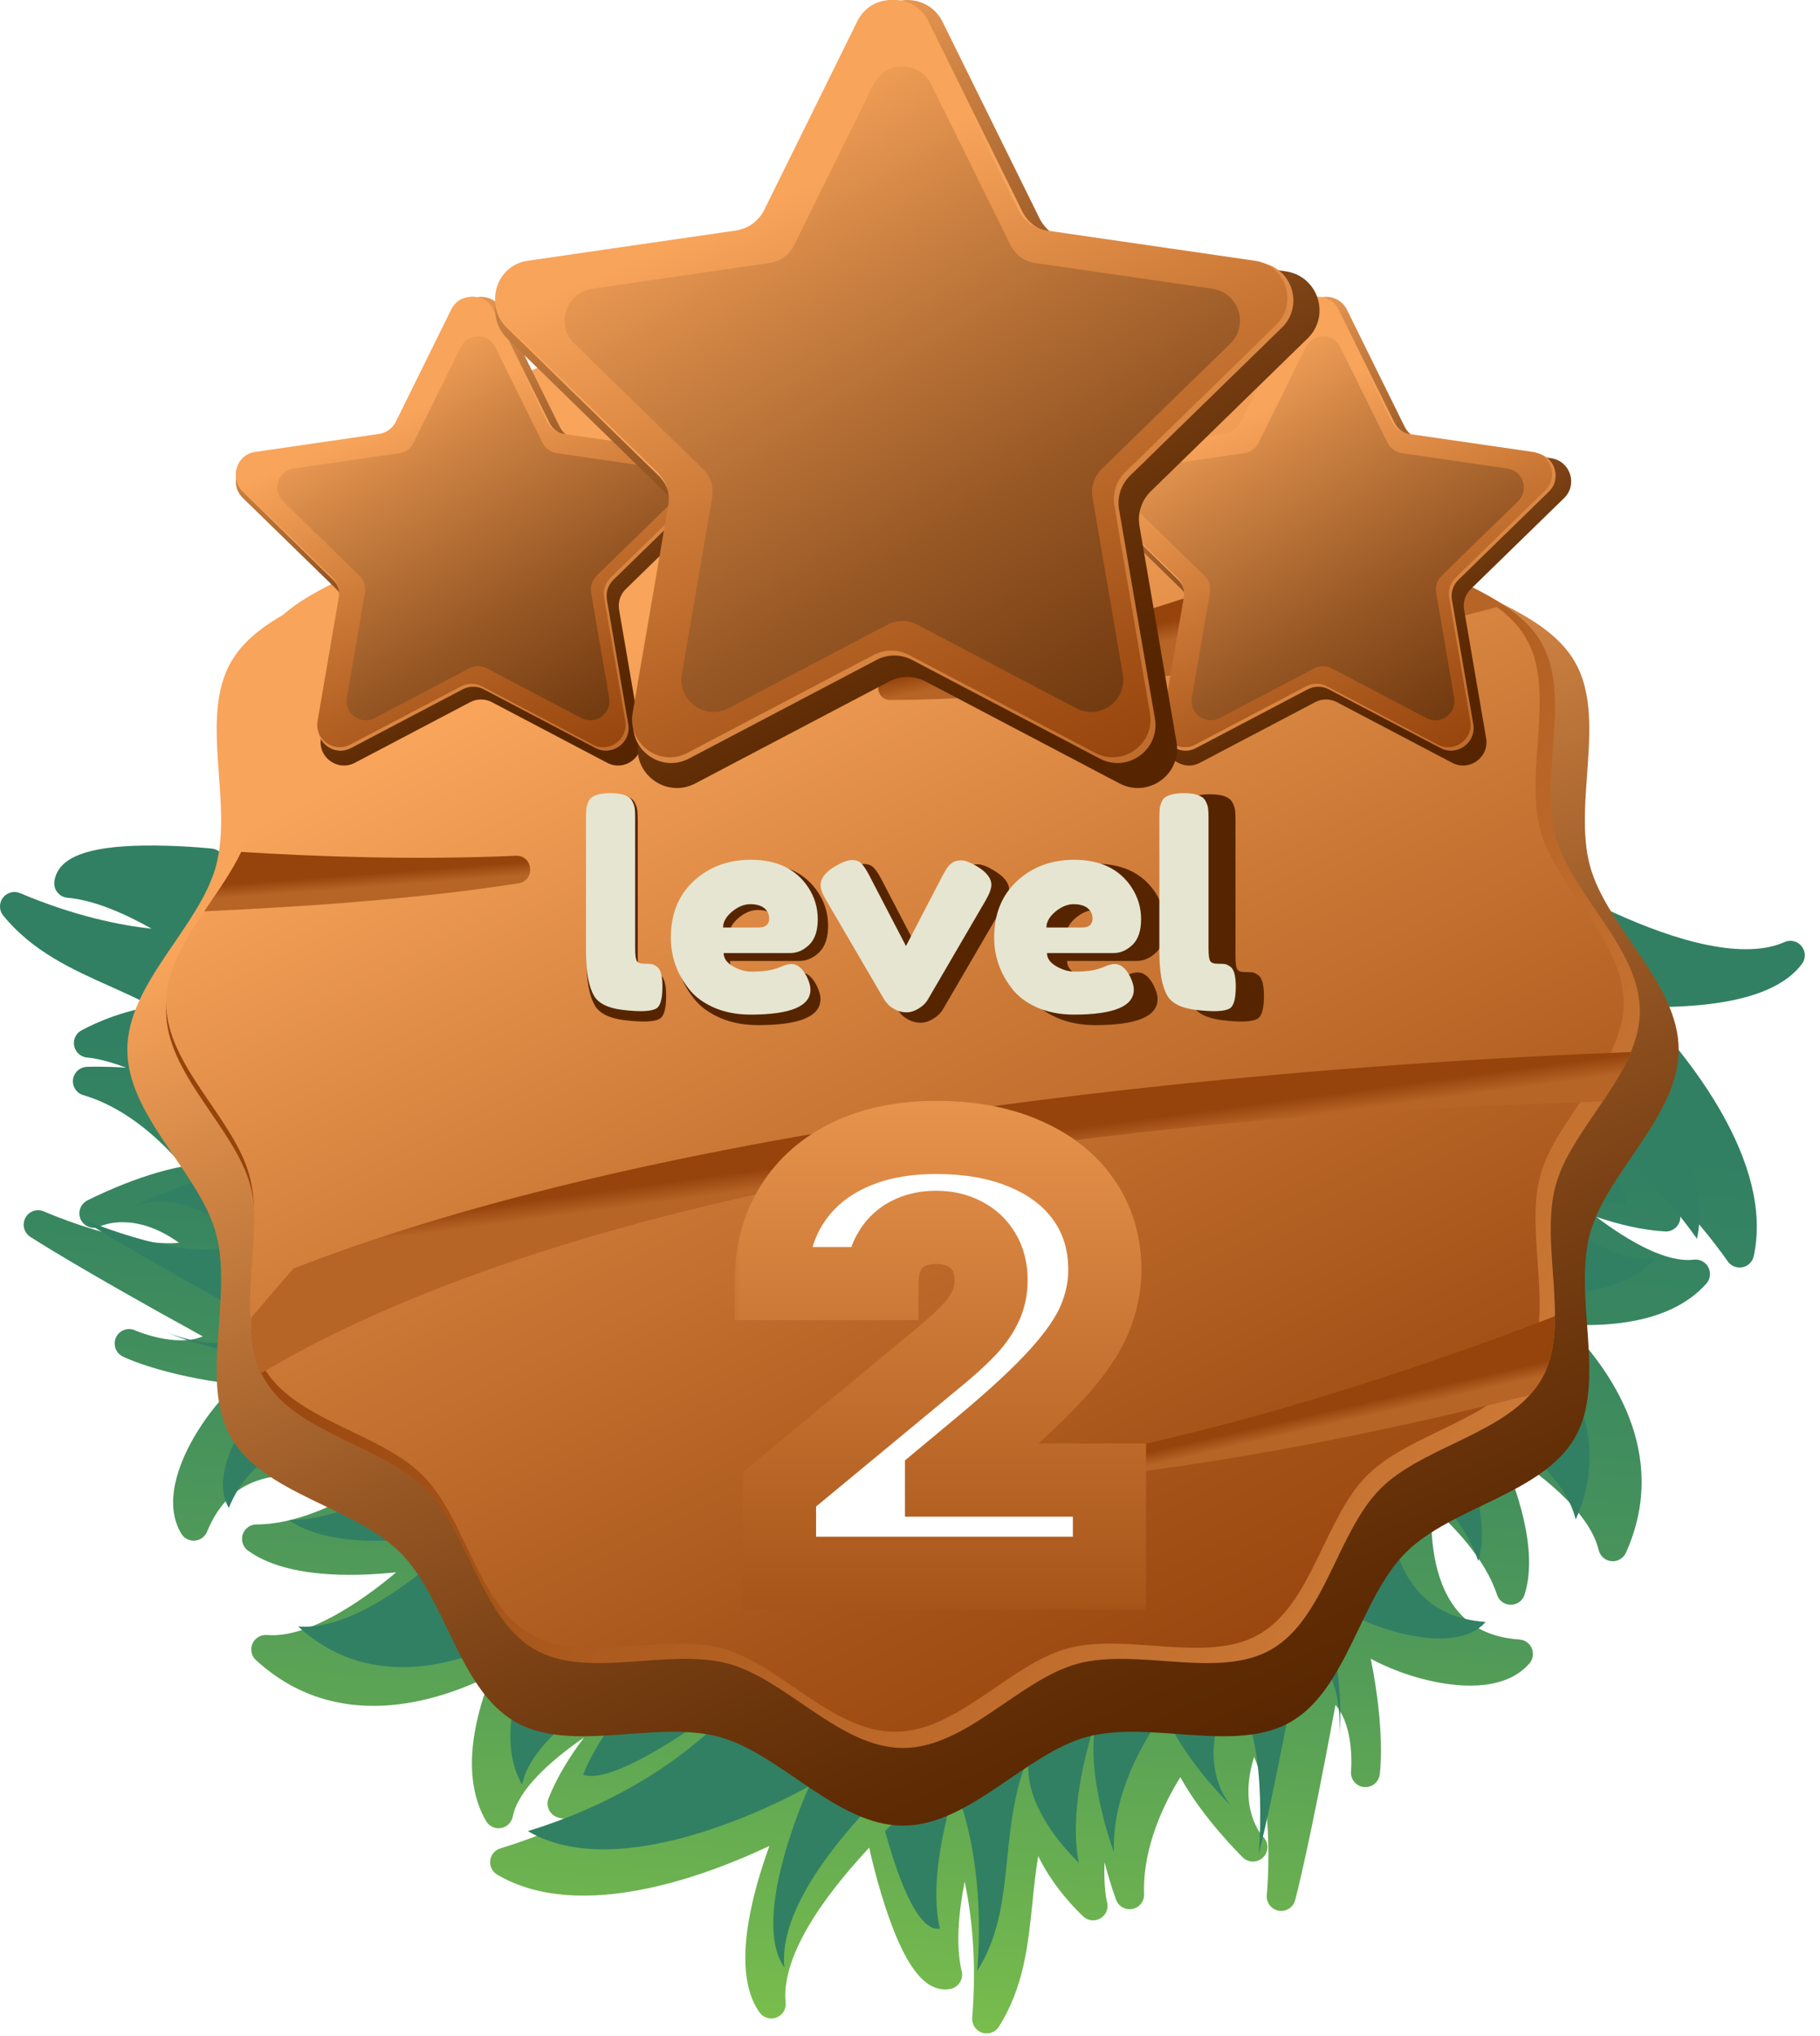 <svg width="93" height="104" viewBox="0 0 93 104" fill="none" xmlns="http://www.w3.org/2000/svg">
<path d="M74.787 42.436C74.763 42.439 74.739 42.443 74.716 42.448C74.514 42.493 74.34 42.62 74.237 42.798L44.521 93.966C44.428 94.126 44.398 94.314 44.438 94.494C44.453 94.565 44.822 96.249 45.417 97.937C46.352 100.589 47.322 101.759 48.47 101.62C48.499 101.617 48.529 101.612 48.558 101.607C48.757 101.57 48.933 101.453 49.043 101.283C49.153 101.113 49.189 100.905 49.142 100.708C48.812 99.329 49.011 97.553 49.293 96.125C49.635 97.73 49.92 100.09 49.679 103.082C49.652 103.42 49.859 103.734 50.181 103.842C50.287 103.878 50.398 103.888 50.504 103.875C50.718 103.849 50.917 103.73 51.039 103.538C52.313 101.537 52.538 99.336 52.755 97.208C52.836 96.422 52.917 95.624 53.051 94.822C53.893 96.558 55.269 97.827 55.361 97.91C55.524 98.058 55.739 98.122 55.947 98.097C56.052 98.084 56.156 98.049 56.25 97.99C56.531 97.814 56.66 97.473 56.567 97.156C56.564 97.145 56.384 96.465 56.441 95.131C56.719 96.215 57.003 96.98 57.032 97.057C57.152 97.377 57.476 97.57 57.811 97.53C57.83 97.528 57.849 97.525 57.868 97.521C58.223 97.45 58.474 97.132 58.461 96.771C58.376 94.341 59.528 92.053 60.314 90.788C61.47 92.891 63.412 94.796 63.51 94.891C63.677 95.053 63.901 95.121 64.115 95.095C64.275 95.075 64.43 95.004 64.552 94.88C64.837 94.59 64.834 94.124 64.546 93.838C64.491 93.78 63.242 92.43 64.083 89.757C64.809 91.346 64.926 94.574 64.732 96.818C64.699 97.2 64.964 97.543 65.341 97.61C65.414 97.622 65.487 97.624 65.557 97.615C65.85 97.58 66.102 97.37 66.182 97.072C66.213 96.957 66.916 94.284 68.241 87.099C69.239 88.246 69.038 90.46 69.036 90.487C68.996 90.886 69.284 91.245 69.683 91.292C69.743 91.3 69.803 91.299 69.86 91.292C70.185 91.253 70.454 91.001 70.502 90.664C70.516 90.562 70.798 88.464 70.043 84.738C71.695 85.632 74.051 86.29 75.867 86.07C76.858 85.95 77.626 85.582 78.15 84.978C78.334 84.766 78.382 84.469 78.275 84.21C78.167 83.952 77.923 83.776 77.644 83.757C76.206 83.657 75.141 83.14 74.388 82.176C73.207 80.662 73.089 78.394 73.154 76.977C74.239 77.925 75.88 79.595 76.497 81.473C76.597 81.778 76.882 81.983 77.202 81.981C77.231 81.981 77.26 81.979 77.288 81.976C77.572 81.942 77.814 81.745 77.903 81.467C78.622 79.203 77.521 76.026 76.574 73.928C78.641 75.201 81.209 77.19 81.693 79.192C81.767 79.499 82.028 79.725 82.342 79.755C82.395 79.759 82.448 79.758 82.499 79.752C82.752 79.722 82.977 79.561 83.084 79.322C85.373 74.226 82.256 69.903 80.03 67.66C80.845 67.709 81.786 67.71 82.737 67.595C84.717 67.355 86.216 66.676 87.193 65.575C87.396 65.346 87.437 65.014 87.295 64.742C87.152 64.47 86.856 64.314 86.552 64.351C85.164 64.519 83.269 63.45 81.566 62.164C82.683 62.542 83.897 62.84 85.081 62.91C85.126 62.913 85.17 62.911 85.214 62.906C85.367 62.888 85.511 62.822 85.625 62.716C85.773 62.58 85.859 62.39 85.864 62.19C85.871 61.892 85.785 61.569 85.627 61.229C86.516 62.147 87.416 63.211 88.291 64.443C88.448 64.665 88.714 64.781 88.982 64.749C89.002 64.746 89.022 64.743 89.042 64.739C89.329 64.68 89.553 64.457 89.615 64.171C90.653 59.339 86.244 53.94 83.849 51.432C84.847 51.46 86.1 51.444 87.34 51.294C89.683 51.01 91.277 50.32 92.078 49.241C92.278 48.971 92.271 48.6 92.06 48.338C91.897 48.135 91.644 48.037 91.396 48.068C91.323 48.077 91.251 48.096 91.181 48.128C90.83 48.286 90.424 48.394 89.975 48.448C84.721 49.084 75.392 42.629 75.298 42.564C75.148 42.459 74.966 42.414 74.787 42.436Z" fill="url(#paint0_linear_206_4499)"/>
<path d="M80.044 50.433C80.044 50.433 87.961 57.48 86.713 63.285C81.739 56.277 75.99 54.797 75.99 54.797C75.99 54.797 83.16 59.429 83.112 61.524C79.632 61.316 75.733 58.877 75.733 58.877C75.733 58.877 81.132 64.722 84.561 64.307C82.073 67.109 76.03 65.775 76.03 65.775C76.03 65.775 83.512 70.957 80.517 77.627C79.65 74.035 73.272 71.041 73.272 71.041C73.272 71.041 76.542 76.586 75.536 79.752C74.539 76.72 71.094 74.31 71.094 74.31C71.094 74.31 69.638 82.424 75.912 82.86C74.12 84.925 68.385 82.713 67.543 81.29C68.814 86.003 68.435 88.658 68.435 88.658C68.435 88.658 68.804 85.027 66.471 84.167C65.07 91.893 64.322 94.702 64.322 94.702C64.322 94.702 64.911 87.889 62.787 86.515C60.965 90.324 62.943 92.292 62.943 92.292C62.943 92.292 60.33 89.749 59.519 87.455C59.519 87.455 56.786 90.83 56.919 94.62C56.919 94.62 55.315 90.356 56.075 87.655C54.396 92.642 55.136 95.162 55.136 95.162C55.136 95.162 51.995 92.305 52.624 89.553C50.912 93.499 52.035 97.386 49.934 100.685C50.412 94.755 48.804 91.362 48.804 91.362C48.804 91.362 47.347 95.67 48.03 98.523C46.339 98.837 44.909 92.269 44.909 92.269L73.314 43.358C73.314 43.358 84.235 50.973 89.191 48.742C87.328 51.251 80.044 50.433 80.044 50.433Z" fill="#318063"/>
<path d="M50.703 88.528C50.667 88.705 50.568 88.864 50.422 88.973C50.331 89.041 41.268 95.873 40.221 101.055C40.132 101.499 40.106 101.918 40.146 102.302C40.154 102.377 40.15 102.452 40.136 102.524C40.086 102.769 39.914 102.978 39.67 103.07C39.355 103.187 39.001 103.077 38.807 102.802C38.035 101.703 37.881 99.973 38.348 97.659C38.595 96.435 38.975 95.24 39.315 94.302C36.181 95.787 29.67 98.276 25.409 95.771C25.157 95.622 25.016 95.338 25.05 95.048C25.052 95.027 25.055 95.007 25.059 94.987C25.113 94.724 25.306 94.507 25.567 94.427C27.011 93.985 28.305 93.465 29.455 92.909C29.082 92.953 28.749 92.932 28.468 92.832C28.279 92.765 28.126 92.623 28.044 92.441C27.979 92.299 27.962 92.141 27.993 91.99C28.002 91.947 28.014 91.904 28.031 91.863C28.469 90.763 29.132 89.704 29.842 88.764C28.086 89.976 26.476 91.439 26.2 92.806C26.14 93.107 25.899 93.339 25.596 93.389C25.293 93.439 24.991 93.296 24.837 93.03C24.099 91.756 23.926 90.12 24.32 88.165C24.51 87.226 24.807 86.333 25.11 85.575C22.281 86.983 17.197 88.582 13.079 84.808C12.886 84.631 12.804 84.367 12.854 84.117C12.865 84.067 12.88 84.016 12.902 83.967C13.029 83.678 13.325 83.501 13.64 83.527C15.693 83.698 18.388 81.886 20.246 80.323C17.957 80.563 14.595 80.609 12.672 79.215C12.436 79.043 12.325 78.751 12.382 78.471C12.387 78.443 12.395 78.415 12.404 78.388C12.503 78.083 12.787 77.877 13.108 77.878C15.085 77.883 17.186 76.85 18.427 76.118C17.103 75.611 14.912 75.009 13.104 75.656C11.952 76.067 11.127 76.915 10.58 78.249C10.473 78.508 10.23 78.684 9.95 78.705C9.671 78.726 9.404 78.587 9.261 78.346C8.852 77.658 8.745 76.813 8.943 75.835C9.305 74.042 10.67 72.012 12.038 70.725C8.263 70.27 6.36 69.343 6.268 69.297C5.963 69.146 5.808 68.81 5.873 68.49C5.884 68.433 5.903 68.376 5.929 68.32C6.101 67.957 6.532 67.797 6.899 67.962C6.922 67.972 8.96 68.859 10.364 68.272C3.959 64.755 1.643 63.247 1.543 63.182C1.285 63.013 1.165 62.707 1.224 62.418C1.238 62.348 1.262 62.28 1.297 62.215C1.478 61.877 1.888 61.734 2.24 61.885C4.31 62.774 7.411 63.677 9.147 63.489C6.834 61.82 5.147 62.637 5.128 62.646C4.765 62.829 4.322 62.685 4.137 62.324C4.058 62.169 4.038 61.999 4.07 61.841C4.113 61.629 4.248 61.438 4.454 61.331C4.575 61.269 6.992 60.024 9.352 59.587C8.394 58.443 6.581 56.628 4.257 55.947C3.91 55.846 3.687 55.508 3.731 55.148C3.733 55.129 3.737 55.11 3.74 55.092C3.807 54.761 4.092 54.514 4.435 54.5C4.516 54.497 5.331 54.468 6.447 54.545C5.199 54.072 4.495 54.029 4.481 54.028C4.153 54.012 3.872 53.78 3.796 53.46C3.771 53.352 3.77 53.244 3.791 53.141C3.832 52.937 3.959 52.754 4.15 52.646C4.258 52.585 5.896 51.678 7.807 51.424C7.088 51.045 6.357 50.717 5.636 50.393C3.684 49.518 1.665 48.613 0.166 46.773C0.023 46.598 -0.028 46.372 0.015 46.16C0.036 46.055 0.08 45.954 0.148 45.864C0.351 45.592 0.714 45.494 1.027 45.627C3.791 46.796 6.121 47.267 7.752 47.447C6.485 46.731 4.862 45.983 3.449 45.863C3.247 45.846 3.061 45.746 2.934 45.588C2.808 45.43 2.752 45.227 2.779 45.026C2.783 44.996 2.788 44.967 2.794 44.938C3.023 43.805 4.439 43.252 7.25 43.198C9.04 43.164 10.755 43.343 10.827 43.35C11.01 43.37 11.18 43.457 11.302 43.595L50.532 87.892C50.669 88.046 50.735 88.251 50.714 88.457C50.712 88.481 50.708 88.504 50.703 88.528Z" fill="url(#paint1_linear_206_4499)"/>
<path d="M5.551 45.443C8.492 45.693 12.146 48.449 12.146 48.449C12.146 48.449 8.396 48.91 2.884 46.578C5.37 49.629 9.438 49.786 12.666 52.67C10.236 51.199 6.513 53.295 6.513 53.295C6.513 53.295 9.155 53.385 13.388 56.567C11.048 54.986 6.467 55.169 6.467 55.169C10.129 56.241 12.489 59.92 12.489 59.92C10.041 59.969 6.785 61.661 6.785 61.661C6.785 61.661 9.291 60.394 12.352 63.339C10.368 64.933 4.047 62.216 4.047 62.216C4.047 62.216 6.494 63.818 13.43 67.601C11.871 69.558 8.518 68.057 8.518 68.057C8.518 68.057 10.935 69.259 15.839 69.535C14.214 69.89 10.286 74.668 11.692 77.034C14.094 71.179 21.384 75.136 21.384 75.136C21.384 75.136 17.992 77.665 14.78 77.657C17.486 79.621 23.817 78.251 23.817 78.251C23.817 78.251 18.939 83.397 15.234 83.089C20.657 88.06 27.975 82.552 27.975 82.552C27.975 82.552 24.789 87.903 26.678 91.165C27.367 87.758 34.658 84.451 34.658 84.451C34.658 84.451 31.095 87.403 29.795 90.662C31.781 91.371 38.474 85.987 38.474 85.987C38.474 85.987 35.242 91.011 26.973 93.545C32.124 96.574 41.36 91.24 41.36 91.24C41.36 91.24 38.275 97.94 40.082 100.513C39.519 95.073 50.248 87.05 50.248 87.05L12.513 44.441C12.513 44.441 5.786 43.729 5.551 45.443Z" fill="#318063"/>
<path d="M85.778 53.628C85.778 57.029 82.08 59.898 81.242 63.034C80.374 66.279 82.116 70.608 80.472 73.45C78.805 76.332 74.169 76.978 71.83 79.317C69.491 81.656 68.846 86.291 65.964 87.959C63.122 89.603 58.794 87.861 55.548 88.728C52.412 89.566 49.543 93.264 46.142 93.264C42.741 93.264 39.872 89.566 36.736 88.728C33.49 87.861 29.162 89.603 26.32 87.959C23.438 86.291 22.792 81.656 20.453 79.317C18.114 76.978 13.479 76.332 11.811 73.45C10.167 70.609 11.909 66.28 11.042 63.034C10.204 59.898 6.506 57.029 6.506 53.628C6.506 50.227 10.204 47.358 11.042 44.222C11.909 40.976 10.167 36.648 11.811 33.806C13.479 30.924 18.114 30.278 20.453 27.939C22.792 25.6 23.438 20.965 26.32 19.297C29.161 17.653 33.49 19.395 36.735 18.528C39.872 17.69 42.741 13.992 46.142 13.992C49.542 13.992 52.412 17.69 55.548 18.528C58.793 19.395 63.122 17.653 65.964 19.297C68.846 20.965 69.491 25.6 71.83 27.939C74.169 30.278 78.805 30.924 80.472 33.806C82.116 36.647 80.374 40.976 81.242 44.221C82.08 47.358 85.778 50.227 85.778 53.628Z" fill="url(#paint2_linear_206_4499)"/>
<path d="M83.794 51.645C83.794 52.368 83.619 53.065 83.336 53.745C82.979 54.609 82.452 55.446 81.895 56.272C80.929 57.708 79.878 59.111 79.486 60.58C78.95 62.588 79.462 65.03 79.457 67.236C79.453 68.417 79.299 69.534 78.754 70.476C78.591 70.757 78.397 71.017 78.177 71.258C76.288 73.358 72.537 74.057 70.544 76.048C68.324 78.27 67.71 82.675 64.972 84.258C62.273 85.821 58.161 84.166 55.076 84.99C52.098 85.786 49.372 89.298 46.141 89.298C42.91 89.298 40.185 85.786 37.204 84.99C34.122 84.165 30.01 85.821 27.311 84.258C24.573 82.675 23.959 78.27 21.737 76.048C19.516 73.828 15.112 73.214 13.527 70.476C13.465 70.368 13.406 70.259 13.354 70.146C12.96 69.303 12.835 68.339 12.828 67.323C12.806 65.094 13.34 62.614 12.797 60.58C12.001 57.602 8.489 54.877 8.489 51.645C8.489 48.415 12.001 45.689 12.797 42.708C13.621 39.626 11.966 35.514 13.527 32.815C15.112 30.077 19.516 29.463 21.737 27.241C23.959 25.021 24.573 20.616 27.311 19.031C30.01 17.47 34.122 19.125 37.204 18.301C40.185 17.505 42.91 13.993 46.141 13.993C49.372 13.993 52.098 17.505 55.076 18.301C58.161 19.125 62.273 17.47 64.972 19.031C67.634 20.571 68.288 24.777 70.362 27.049C70.421 27.116 70.482 27.179 70.544 27.241C72.14 28.837 74.859 29.602 76.852 30.923C77.636 31.44 78.307 32.042 78.753 32.815C80.317 35.514 78.661 39.626 79.486 42.708C80.282 45.689 83.794 48.415 83.794 51.645Z" fill="url(#paint3_linear_206_4499)"/>
<path d="M78.704 60.068C77.889 63.117 79.526 67.184 77.981 69.855C76.416 72.562 72.06 73.169 69.862 75.368C67.665 77.564 67.058 81.919 64.352 83.485C61.68 85.03 57.613 83.393 54.566 84.208C51.619 84.997 48.922 88.471 45.728 88.471C42.533 88.471 39.836 84.997 36.891 84.208C33.842 83.393 29.774 85.03 27.106 83.485C24.397 81.919 23.79 77.564 21.593 75.365C19.394 73.169 15.039 72.562 13.473 69.855C11.928 67.184 13.565 63.117 12.75 60.068C11.962 57.123 8.489 54.425 8.489 51.232C8.489 49.574 9.425 48.051 10.436 46.556C11.12 45.542 11.839 44.541 12.325 43.521C12.502 43.148 12.649 42.772 12.75 42.394C13.565 39.345 11.928 35.278 13.473 32.609C15.039 29.9 19.394 29.293 21.593 27.097C23.789 24.898 24.396 20.543 27.105 18.977C29.774 17.432 33.841 19.069 36.89 18.254C39.836 17.465 42.533 13.994 45.728 13.994C48.922 13.994 51.619 17.465 54.564 18.254C57.613 19.069 61.68 17.432 64.351 18.977C66.935 20.472 67.606 24.506 69.576 26.783C69.665 26.892 69.762 26.995 69.864 27.097C71.439 28.672 74.124 29.43 76.094 30.732C76.874 31.244 77.54 31.842 77.981 32.609C79.526 35.278 77.889 39.346 78.704 42.395C79.493 45.34 82.967 48.037 82.967 51.232C82.967 54.425 79.493 57.123 78.704 60.068Z" fill="url(#paint4_linear_206_4499)"/>
<path d="M26.495 45.122C21.25 45.961 14.712 46.367 10.435 46.555C11.12 45.542 11.839 44.541 12.325 43.52C16.059 43.758 21.168 43.947 26.35 43.718C27.243 43.678 27.377 44.981 26.495 45.122Z" fill="url(#paint5_linear_206_4499)"/>
<path d="M83.336 53.745C82.979 54.609 82.452 55.446 81.895 56.272C41.8 57.413 22.294 64.822 13.355 70.146C12.96 69.303 12.835 68.339 12.828 67.323C13.48 66.556 14.198 65.72 14.987 64.806C37.141 56.182 71.593 54.187 83.336 53.745Z" fill="url(#paint6_linear_206_4499)"/>
<path d="M79.458 67.236C79.453 68.417 79.3 69.534 78.754 70.476C78.591 70.757 78.397 71.017 78.178 71.258C74.312 72.251 64.417 74.628 54.888 75.571C54.224 75.637 54.085 74.656 54.742 74.535C64.465 72.74 74.234 69.264 79.458 67.236Z" fill="url(#paint7_linear_206_4499)"/>
<path d="M76.852 30.923C71.893 32.241 57.708 35.714 45.502 35.764C44.742 35.767 44.635 34.668 45.382 34.528C55.117 32.699 65.022 29.14 70.362 27.049C70.421 27.115 70.483 27.179 70.544 27.241C72.141 28.837 74.859 29.602 76.852 30.923Z" fill="url(#paint8_linear_206_4499)"/>
<path d="M68.83 15.828L71.776 21.798C71.95 22.15 72.286 22.395 72.675 22.451L79.263 23.409C80.242 23.551 80.633 24.754 79.924 25.445L75.157 30.092C74.876 30.366 74.748 30.762 74.814 31.149L75.939 37.71C76.107 38.686 75.083 39.429 74.207 38.969L68.314 35.871C67.966 35.688 67.551 35.688 67.203 35.871L61.311 38.969C60.434 39.429 59.411 38.685 59.578 37.71L60.703 31.149C60.77 30.762 60.641 30.366 60.36 30.092L55.593 25.445C54.884 24.754 55.275 23.551 56.255 23.409L62.842 22.451C63.231 22.395 63.568 22.15 63.741 21.798L66.688 15.828C67.126 14.941 68.392 14.941 68.83 15.828Z" fill="url(#paint9_linear_206_4499)"/>
<path d="M68.398 15.807L71.251 21.587C71.42 21.929 71.745 22.165 72.122 22.22L78.501 23.147C79.449 23.285 79.828 24.45 79.141 25.119L74.526 29.619C74.253 29.884 74.129 30.267 74.193 30.642L75.283 36.995C75.445 37.94 74.453 38.66 73.605 38.214L67.9 35.215C67.563 35.038 67.16 35.038 66.823 35.215L61.118 38.214C60.27 38.66 59.278 37.94 59.44 36.995L60.53 30.642C60.594 30.267 60.47 29.884 60.197 29.619L55.581 25.119C54.895 24.45 55.274 23.285 56.222 23.147L62.601 22.22C62.978 22.165 63.303 21.929 63.472 21.587L66.325 15.807C66.749 14.948 67.975 14.948 68.398 15.807Z" fill="url(#paint10_linear_206_4499)"/>
<path d="M68.299 15.802L71.13 21.539C71.297 21.878 71.621 22.112 71.994 22.167L78.325 23.087C79.267 23.224 79.642 24.38 78.961 25.044L74.38 29.509C74.11 29.773 73.986 30.153 74.05 30.525L75.132 36.83C75.292 37.768 74.308 38.483 73.466 38.04L67.804 35.063C67.47 34.887 67.07 34.887 66.736 35.063L61.074 38.04C60.232 38.483 59.248 37.768 59.409 36.83L60.49 30.525C60.554 30.153 60.431 29.773 60.16 29.509L55.579 25.044C54.898 24.38 55.274 23.223 56.215 23.087L62.546 22.167C62.919 22.112 63.243 21.878 63.41 21.539L66.241 15.802C66.662 14.949 67.878 14.949 68.299 15.802Z" fill="url(#paint11_linear_206_4499)"/>
<path d="M68.483 17.726L70.897 22.616C71.039 22.905 71.315 23.105 71.633 23.152L77.03 23.936C77.832 24.052 78.153 25.039 77.572 25.605L73.667 29.411C73.436 29.636 73.331 29.959 73.386 30.277L74.308 35.651C74.445 36.451 73.606 37.06 72.888 36.683L68.061 34.145C67.776 33.995 67.436 33.995 67.151 34.145L62.324 36.683C61.607 37.06 60.768 36.451 60.905 35.651L61.827 30.277C61.881 29.959 61.776 29.636 61.545 29.411L57.64 25.605C57.06 25.039 57.38 24.052 58.182 23.936L63.579 23.152C63.898 23.105 64.173 22.905 64.316 22.616L66.729 17.726C67.088 16.999 68.124 16.999 68.483 17.726Z" fill="url(#paint12_linear_206_4499)"/>
<path d="M25.651 15.828L28.597 21.798C28.771 22.15 29.107 22.395 29.496 22.451L36.084 23.409C37.063 23.551 37.454 24.754 36.745 25.445L31.979 30.092C31.697 30.366 31.569 30.762 31.635 31.149L32.76 37.71C32.928 38.686 31.904 39.429 31.028 38.969L25.135 35.871C24.788 35.688 24.372 35.688 24.024 35.871L18.132 38.969C17.256 39.429 16.232 38.685 16.399 37.71L17.525 31.149C17.591 30.762 17.463 30.366 17.181 30.092L12.414 25.445C11.705 24.754 12.097 23.551 13.076 23.409L19.664 22.451C20.052 22.395 20.389 22.15 20.563 21.798L23.509 15.828C23.947 14.941 25.213 14.941 25.651 15.828Z" fill="url(#paint13_linear_206_4499)"/>
<path d="M25.219 15.807L28.072 21.587C28.24 21.929 28.566 22.165 28.942 22.22L35.321 23.147C36.27 23.285 36.648 24.45 35.962 25.119L31.346 29.619C31.074 29.884 30.949 30.267 31.013 30.642L32.103 36.995C32.265 37.94 31.274 38.66 30.426 38.214L24.72 35.215C24.383 35.038 23.981 35.038 23.644 35.215L17.939 38.214C17.09 38.66 16.099 37.94 16.261 36.995L17.35 30.642C17.415 30.267 17.29 29.884 17.018 29.619L12.402 25.119C11.716 24.45 12.094 23.285 13.043 23.147L19.422 22.22C19.798 22.165 20.124 21.929 20.292 21.587L23.145 15.807C23.569 14.948 24.795 14.948 25.219 15.807Z" fill="url(#paint14_linear_206_4499)"/>
<path d="M25.12 15.802L27.951 21.539C28.118 21.878 28.441 22.112 28.815 22.167L35.146 23.087C36.087 23.224 36.463 24.38 35.782 25.044L31.201 29.509C30.93 29.773 30.807 30.153 30.871 30.525L31.952 36.83C32.113 37.768 31.129 38.483 30.287 38.04L24.625 35.063C24.29 34.887 23.891 34.887 23.557 35.063L17.894 38.04C17.052 38.483 16.068 37.768 16.229 36.83L17.31 30.525C17.374 30.153 17.251 29.773 16.98 29.509L12.399 25.044C11.718 24.38 12.094 23.223 13.035 23.087L19.366 22.167C19.74 22.112 20.063 21.878 20.23 21.539L23.061 15.802C23.483 14.949 24.699 14.949 25.12 15.802Z" fill="url(#paint15_linear_206_4499)"/>
<path d="M25.304 17.726L27.717 22.616C27.86 22.905 28.135 23.105 28.454 23.152L33.85 23.936C34.653 24.052 34.973 25.039 34.392 25.605L30.487 29.411C30.257 29.636 30.152 29.959 30.206 30.277L31.128 35.651C31.265 36.451 30.426 37.06 29.709 36.683L24.882 34.145C24.597 33.995 24.256 33.995 23.971 34.145L19.145 36.683C18.427 37.06 17.588 36.451 17.725 35.651L18.647 30.277C18.701 29.959 18.596 29.636 18.366 29.411L14.461 25.605C13.88 25.039 14.2 24.052 15.003 23.936L20.399 23.152C20.718 23.105 20.994 22.905 21.136 22.616L23.549 17.726C23.908 16.999 24.945 16.999 25.304 17.726Z" fill="url(#paint16_linear_206_4499)"/>
<path d="M48.166 1.12L53.119 11.155C53.411 11.748 53.977 12.159 54.63 12.254L65.706 13.863C67.352 14.102 68.01 16.126 66.818 17.287L58.804 25.099C58.331 25.56 58.115 26.225 58.227 26.876L60.118 37.907C60.4 39.547 58.678 40.797 57.206 40.023L47.3 34.815C46.715 34.508 46.016 34.508 45.431 34.815L35.526 40.023C34.053 40.797 32.331 39.547 32.613 37.907L34.505 26.876C34.616 26.225 34.4 25.56 33.927 25.099L25.913 17.287C24.722 16.126 25.379 14.102 27.026 13.863L38.101 12.254C38.755 12.159 39.32 11.748 39.612 11.155L44.566 1.12C45.302 -0.373 47.429 -0.373 48.166 1.12Z" fill="url(#paint17_linear_206_4499)"/>
<path d="M47.441 1.084L52.237 10.801C52.52 11.375 53.068 11.773 53.701 11.865L64.425 13.423C66.019 13.655 66.656 15.614 65.502 16.739L57.742 24.303C57.284 24.75 57.075 25.393 57.183 26.024L59.015 36.704C59.288 38.292 57.621 39.503 56.195 38.754L46.603 33.711C46.036 33.413 45.36 33.413 44.794 33.711L35.202 38.754C33.776 39.503 32.109 38.292 32.381 36.704L34.213 26.024C34.321 25.393 34.112 24.75 33.654 24.303L25.894 16.739C24.74 15.614 25.377 13.655 26.971 13.423L37.696 11.865C38.329 11.773 38.876 11.375 39.159 10.801L43.955 1.084C44.668 -0.361 46.728 -0.361 47.441 1.084Z" fill="url(#paint18_linear_206_4499)"/>
<path d="M47.274 1.076L52.033 10.72C52.315 11.29 52.858 11.684 53.486 11.776L64.129 13.322C65.712 13.552 66.343 15.497 65.198 16.613L57.497 24.12C57.042 24.563 56.835 25.202 56.942 25.828L58.76 36.428C59.03 38.004 57.376 39.206 55.961 38.462L46.441 33.457C45.879 33.162 45.208 33.162 44.646 33.457L35.126 38.462C33.711 39.206 32.057 38.004 32.327 36.428L34.145 25.828C34.252 25.202 34.045 24.563 33.59 24.12L25.889 16.613C24.744 15.497 25.376 13.552 26.958 13.322L37.601 11.776C38.229 11.684 38.773 11.29 39.054 10.72L43.813 1.076C44.521 -0.358 46.566 -0.358 47.274 1.076Z" fill="url(#paint19_linear_206_4499)"/>
<path d="M47.583 4.311L51.641 12.533C51.88 13.018 52.343 13.354 52.879 13.432L61.952 14.751C63.3 14.947 63.839 16.605 62.863 17.556L56.298 23.955C55.91 24.333 55.734 24.877 55.825 25.411L57.375 34.447C57.605 35.79 56.195 36.815 54.989 36.18L46.874 31.914C46.395 31.662 45.822 31.662 45.343 31.914L37.228 36.18C36.022 36.815 34.612 35.79 34.842 34.447L36.392 25.411C36.484 24.877 36.307 24.333 35.919 23.955L29.354 17.556C28.378 16.604 28.917 14.947 30.266 14.751L39.338 13.432C39.874 13.354 40.337 13.018 40.576 12.533L44.634 4.311C45.237 3.089 46.98 3.089 47.583 4.311Z" fill="url(#paint20_linear_206_4499)"/>
<path d="M29.969 41.893C29.969 41.664 29.976 41.492 29.991 41.377C30.006 41.262 30.049 41.13 30.118 40.98C30.258 40.711 30.647 40.576 31.286 40.576C31.894 40.576 32.274 40.711 32.423 40.98C32.503 41.13 32.55 41.265 32.565 41.384C32.58 41.504 32.588 41.679 32.588 41.908V48.837C32.588 49.197 32.618 49.424 32.678 49.519C32.738 49.614 32.87 49.661 33.074 49.661C33.279 49.661 33.416 49.668 33.486 49.683C33.556 49.698 33.64 49.741 33.74 49.81C33.94 49.94 34.04 50.294 34.04 50.873C34.04 51.501 33.94 51.886 33.74 52.025C33.481 52.205 32.862 52.235 31.884 52.115C31.116 52.016 30.617 51.761 30.388 51.352C30.108 50.863 29.969 50.085 29.969 49.017V41.893Z" fill="#562500"/>
<path d="M42.315 47.289C42.315 47.902 42.163 48.356 41.859 48.651C41.554 48.945 41.218 49.092 40.849 49.092H37.302C37.302 49.371 37.466 49.606 37.795 49.795C38.125 49.985 38.454 50.08 38.783 50.08C39.362 50.08 39.816 50.02 40.145 49.9L40.31 49.84C40.549 49.731 40.749 49.676 40.908 49.676C41.228 49.676 41.502 49.9 41.731 50.349C41.861 50.618 41.926 50.848 41.926 51.038C41.926 51.926 40.864 52.37 38.738 52.37C38 52.37 37.344 52.242 36.77 51.988C36.196 51.733 35.75 51.397 35.431 50.978C34.802 50.169 34.488 49.267 34.488 48.269C34.488 47.012 34.894 46.007 35.708 45.254C36.521 44.5 37.536 44.123 38.753 44.123C40.14 44.123 41.157 44.612 41.806 45.59C42.146 46.109 42.315 46.675 42.315 47.289ZM39.158 47.73C39.537 47.73 39.726 47.57 39.726 47.251C39.726 47.022 39.639 46.837 39.464 46.697C39.29 46.558 39.04 46.488 38.716 46.488C38.392 46.488 38.07 46.62 37.751 46.884C37.431 47.149 37.272 47.431 37.272 47.73H39.158Z" fill="#562500"/>
<path d="M50.786 44.467C51.305 44.776 51.564 45.106 51.564 45.455C51.564 45.654 51.464 45.929 51.265 46.278L48.167 51.591C48.067 51.76 47.907 51.912 47.688 52.047C47.468 52.182 47.251 52.249 47.037 52.249C46.822 52.249 46.618 52.197 46.423 52.092C46.229 51.987 46.092 51.88 46.012 51.77L45.877 51.606L42.764 46.278C42.565 45.949 42.465 45.679 42.465 45.469C42.465 45.11 42.724 44.776 43.243 44.467C43.622 44.248 43.922 44.138 44.141 44.138C44.361 44.138 44.532 44.205 44.657 44.34C44.782 44.474 44.914 44.677 45.054 44.946L47.015 48.717L48.975 44.946C49.085 44.757 49.167 44.619 49.222 44.534C49.277 44.45 49.364 44.365 49.484 44.28C49.604 44.195 49.763 44.153 49.963 44.153C50.162 44.153 50.437 44.258 50.786 44.467Z" fill="#562500"/>
<path d="M59.541 47.289C59.541 47.902 59.389 48.356 59.084 48.651C58.78 48.945 58.443 49.092 58.074 49.092H54.527C54.527 49.371 54.692 49.606 55.021 49.795C55.35 49.985 55.68 50.08 56.009 50.08C56.588 50.08 57.042 50.02 57.371 49.9L57.535 49.84C57.775 49.731 57.974 49.676 58.134 49.676C58.453 49.676 58.728 49.9 58.957 50.349C59.087 50.618 59.152 50.848 59.152 51.038C59.152 51.926 58.089 52.37 55.964 52.37C55.226 52.37 54.57 52.242 53.996 51.988C53.422 51.733 52.976 51.397 52.657 50.978C52.028 50.169 51.714 49.267 51.714 48.269C51.714 47.012 52.12 46.007 52.934 45.254C53.747 44.5 54.762 44.123 55.979 44.123C57.366 44.123 58.383 44.612 59.032 45.59C59.371 46.109 59.541 46.675 59.541 47.289ZM56.383 47.73C56.762 47.73 56.952 47.57 56.952 47.251C56.952 47.022 56.864 46.837 56.69 46.697C56.515 46.558 56.266 46.488 55.942 46.488C55.617 46.488 55.295 46.62 54.977 46.884C54.657 47.149 54.498 47.431 54.498 47.73H56.383Z" fill="#562500"/>
<path d="M60.514 41.893C60.514 41.664 60.521 41.492 60.536 41.377C60.551 41.262 60.593 41.13 60.663 40.98C60.803 40.711 61.192 40.576 61.831 40.576C62.439 40.576 62.818 40.711 62.968 40.98C63.048 41.13 63.095 41.265 63.11 41.384C63.125 41.504 63.133 41.679 63.133 41.908V48.837C63.133 49.197 63.163 49.424 63.223 49.519C63.282 49.614 63.415 49.661 63.619 49.661C63.823 49.661 63.961 49.668 64.031 49.683C64.1 49.698 64.185 49.741 64.285 49.81C64.485 49.94 64.585 50.294 64.585 50.873C64.585 51.501 64.485 51.886 64.285 52.025C64.025 52.205 63.407 52.235 62.429 52.115C61.661 52.016 61.162 51.761 60.933 51.352C60.653 50.863 60.514 50.085 60.514 49.017V41.893Z" fill="#562500"/>
<path d="M29.944 41.783C29.944 41.563 29.951 41.398 29.966 41.288C29.98 41.178 30.02 41.051 30.087 40.908C30.221 40.65 30.595 40.52 31.207 40.52C31.791 40.52 32.155 40.65 32.298 40.908C32.375 41.051 32.42 41.181 32.435 41.296C32.449 41.41 32.456 41.578 32.456 41.798V48.444C32.456 48.789 32.485 49.007 32.542 49.097C32.6 49.188 32.727 49.234 32.923 49.234C33.119 49.234 33.251 49.241 33.318 49.255C33.385 49.27 33.466 49.311 33.562 49.377C33.753 49.502 33.849 49.842 33.849 50.397C33.849 51 33.753 51.368 33.562 51.502C33.313 51.674 32.719 51.703 31.782 51.588C31.045 51.493 30.566 51.248 30.346 50.856C30.078 50.387 29.944 49.641 29.944 48.617V41.783H29.944Z" fill="#E6E5D1"/>
<path d="M41.787 46.958C41.787 47.547 41.641 47.983 41.349 48.265C41.057 48.547 40.734 48.688 40.38 48.688H36.978C36.978 48.956 37.136 49.181 37.452 49.363C37.767 49.545 38.083 49.636 38.399 49.636C38.954 49.636 39.389 49.578 39.705 49.464L39.863 49.406C40.093 49.301 40.284 49.248 40.437 49.248C40.743 49.248 41.006 49.464 41.227 49.894C41.351 50.153 41.413 50.373 41.413 50.555C41.413 51.407 40.394 51.832 38.356 51.832C37.647 51.832 37.018 51.71 36.468 51.466C35.918 51.222 35.489 50.899 35.183 50.497C34.58 49.722 34.279 48.856 34.279 47.899C34.279 46.693 34.669 45.729 35.449 45.007C36.229 44.284 37.202 43.923 38.37 43.923C39.7 43.923 40.676 44.392 41.298 45.33C41.624 45.827 41.787 46.37 41.787 46.958ZM38.758 47.382C39.121 47.382 39.303 47.229 39.303 46.923C39.303 46.703 39.219 46.526 39.052 46.392C38.885 46.258 38.645 46.191 38.335 46.191C38.023 46.191 37.715 46.318 37.409 46.571C37.102 46.825 36.949 47.095 36.949 47.382H38.758V47.382Z" fill="#E6E5D1"/>
<path d="M49.912 44.252C50.409 44.549 50.658 44.865 50.658 45.2C50.658 45.392 50.562 45.655 50.371 45.989L47.399 51.085C47.304 51.248 47.15 51.394 46.94 51.523C46.729 51.652 46.521 51.717 46.316 51.717C46.11 51.717 45.914 51.667 45.727 51.566C45.541 51.465 45.409 51.363 45.332 51.258L45.203 51.1L42.217 45.989C42.025 45.673 41.93 45.415 41.93 45.214C41.93 44.87 42.179 44.549 42.676 44.252C43.04 44.042 43.327 43.937 43.538 43.937C43.748 43.937 43.913 44.001 44.033 44.13C44.153 44.26 44.279 44.453 44.413 44.712L46.294 48.329L48.174 44.712C48.279 44.53 48.358 44.398 48.411 44.317C48.464 44.236 48.548 44.154 48.662 44.073C48.777 43.992 48.93 43.951 49.122 43.951C49.313 43.951 49.576 44.051 49.912 44.252Z" fill="#E6E5D1"/>
<path d="M58.309 46.958C58.309 47.547 58.163 47.983 57.871 48.265C57.579 48.547 57.256 48.688 56.902 48.688H53.5C53.5 48.956 53.658 49.181 53.974 49.363C54.29 49.545 54.605 49.636 54.921 49.636C55.476 49.636 55.912 49.578 56.227 49.464L56.385 49.406C56.615 49.301 56.806 49.248 56.96 49.248C57.266 49.248 57.529 49.464 57.749 49.894C57.873 50.153 57.936 50.373 57.936 50.555C57.936 51.407 56.917 51.832 54.878 51.832C54.17 51.832 53.541 51.71 52.99 51.466C52.44 51.222 52.012 50.899 51.706 50.497C51.103 49.722 50.801 48.856 50.801 47.899C50.801 46.693 51.191 45.729 51.971 45.007C52.751 44.284 53.725 43.923 54.892 43.923C56.222 43.923 57.199 44.392 57.821 45.33C58.146 45.827 58.309 46.37 58.309 46.958ZM55.28 47.382C55.644 47.382 55.826 47.229 55.826 46.923C55.826 46.703 55.742 46.526 55.574 46.392C55.407 46.258 55.167 46.191 54.857 46.191C54.546 46.191 54.237 46.318 53.931 46.571C53.625 46.825 53.472 47.095 53.472 47.382H55.28V47.382Z" fill="#E6E5D1"/>
<path d="M59.242 41.783C59.242 41.563 59.249 41.398 59.263 41.288C59.278 41.178 59.318 41.051 59.385 40.908C59.519 40.65 59.892 40.52 60.505 40.52C61.089 40.52 61.453 40.65 61.596 40.908C61.672 41.051 61.718 41.181 61.732 41.296C61.747 41.41 61.754 41.578 61.754 41.798V48.444C61.754 48.789 61.783 49.007 61.84 49.097C61.898 49.188 62.024 49.234 62.221 49.234C62.417 49.234 62.548 49.241 62.615 49.255C62.682 49.27 62.764 49.311 62.86 49.377C63.051 49.502 63.147 49.842 63.147 50.397C63.147 51 63.051 51.368 62.86 51.502C62.611 51.674 62.017 51.703 61.08 51.588C60.343 51.493 59.864 51.248 59.644 50.856C59.376 50.387 59.242 49.641 59.242 48.617V41.783H59.242Z" fill="#E6E5D1"/>
<g filter="url(#filter0_d_206_4499)">
<mask id="path-34-outside-1_206_4499" maskUnits="userSpaceOnUse" x="36" y="54" width="22" height="27" fill="black">
<rect fill="white" x="36" y="54" width="22" height="27"/>
<path d="M38.459 79V74.71L46.653 67.932C47.196 67.481 47.661 67.059 48.047 66.666C48.44 66.266 48.74 65.855 48.948 65.433C49.162 65.011 49.269 64.543 49.269 64.028C49.269 63.463 49.148 62.98 48.905 62.58C48.669 62.18 48.34 61.872 47.918 61.658C47.496 61.436 47.01 61.325 46.459 61.325C45.909 61.325 45.423 61.436 45.001 61.658C44.586 61.879 44.264 62.205 44.036 62.634C43.807 63.063 43.692 63.585 43.692 64.2H38.03C38.03 62.655 38.376 61.325 39.07 60.21C39.764 59.094 40.743 58.236 42.009 57.636C43.274 57.035 44.758 56.735 46.459 56.735C48.218 56.735 49.741 57.017 51.028 57.582C52.322 58.14 53.32 58.926 54.021 59.942C54.728 60.957 55.082 62.147 55.082 63.513C55.082 64.357 54.907 65.197 54.557 66.033C54.206 66.863 53.577 67.782 52.669 68.79C51.761 69.798 50.471 70.999 48.797 72.393L46.738 74.109V74.238H55.318V79H38.459Z"/>
</mask>
<path d="M38.459 79V74.71L46.653 67.932C47.196 67.481 47.661 67.059 48.047 66.666C48.44 66.266 48.74 65.855 48.948 65.433C49.162 65.011 49.269 64.543 49.269 64.028C49.269 63.463 49.148 62.98 48.905 62.58C48.669 62.18 48.34 61.872 47.918 61.658C47.496 61.436 47.01 61.325 46.459 61.325C45.909 61.325 45.423 61.436 45.001 61.658C44.586 61.879 44.264 62.205 44.036 62.634C43.807 63.063 43.692 63.585 43.692 64.2H38.03C38.03 62.655 38.376 61.325 39.07 60.21C39.764 59.094 40.743 58.236 42.009 57.636C43.274 57.035 44.758 56.735 46.459 56.735C48.218 56.735 49.741 57.017 51.028 57.582C52.322 58.14 53.32 58.926 54.021 59.942C54.728 60.957 55.082 62.147 55.082 63.513C55.082 64.357 54.907 65.197 54.557 66.033C54.206 66.863 53.577 67.782 52.669 68.79C51.761 69.798 50.471 70.999 48.797 72.393L46.738 74.109V74.238H55.318V79H38.459Z" fill="white"/>
<path d="M38.459 79H36.59V80.868H38.459V79ZM38.459 74.71L37.268 73.27L36.59 73.831V74.71H38.459ZM46.653 67.932L47.843 69.371L47.845 69.37L46.653 67.932ZM48.047 66.666L46.714 65.357L46.714 65.357L48.047 66.666ZM48.948 65.433L47.282 64.586L47.276 64.597L47.271 64.609L48.948 65.433ZM48.905 62.58L47.295 63.529L47.301 63.539L47.308 63.55L48.905 62.58ZM47.918 61.658L47.049 63.312L47.06 63.318L47.071 63.323L47.918 61.658ZM45.001 61.658L44.132 60.004L44.12 60.01L45.001 61.658ZM44.036 62.634L42.387 61.754L42.387 61.754L44.036 62.634ZM43.692 64.2V66.068H45.561V64.2H43.692ZM38.03 64.2H36.161V66.068H38.03V64.2ZM39.07 60.21L37.483 59.223L37.483 59.223L39.07 60.21ZM42.009 57.636L42.81 59.324L42.009 57.636ZM51.028 57.582L50.277 59.293L50.289 59.298L51.028 57.582ZM54.021 59.942L52.483 61.003L52.488 61.01L54.021 59.942ZM54.557 66.033L56.278 66.76L56.28 66.755L54.557 66.033ZM52.669 68.79L54.058 70.04L52.669 68.79ZM48.797 72.393L49.994 73.829L48.797 72.393ZM46.738 74.109L45.542 72.674L44.87 73.234V74.109H46.738ZM46.738 74.238H44.87V76.107H46.738V74.238ZM55.318 74.238H57.187V72.37H55.318V74.238ZM55.318 79V80.868H57.187V79H55.318ZM40.327 79V74.71H36.59V79H40.327ZM39.65 76.15L47.843 69.371L45.462 66.492L37.268 73.27L39.65 76.15ZM47.845 69.37C48.425 68.89 48.939 68.425 49.38 67.975L46.714 65.357C46.382 65.694 45.967 66.073 45.46 66.493L47.845 69.37ZM49.38 67.975C49.887 67.46 50.314 66.889 50.625 66.257L47.271 64.609C47.167 64.821 46.993 65.072 46.714 65.357L49.38 67.975ZM50.613 66.28C50.973 65.573 51.138 64.811 51.138 64.028H47.401C47.401 64.275 47.352 64.449 47.282 64.586L50.613 66.28ZM51.138 64.028C51.138 63.192 50.956 62.358 50.502 61.61L47.308 63.55C47.34 63.603 47.401 63.734 47.401 64.028H51.138ZM50.515 61.631C50.094 60.918 49.498 60.365 48.765 59.992L47.071 63.323C47.182 63.379 47.243 63.441 47.295 63.529L50.515 61.631ZM48.787 60.004C48.058 59.621 47.266 59.457 46.459 59.457V63.194C46.755 63.194 46.934 63.251 47.049 63.312L48.787 60.004ZM46.459 59.457C45.653 59.457 44.861 59.621 44.132 60.004L45.87 63.312C45.985 63.251 46.164 63.194 46.459 63.194V59.457ZM44.12 60.01C43.367 60.412 42.784 61.01 42.387 61.754L45.684 63.513C45.745 63.399 45.805 63.346 45.882 63.306L44.12 60.01ZM42.387 61.754C41.98 62.516 41.824 63.357 41.824 64.2H45.561C45.561 63.812 45.633 63.609 45.684 63.513L42.387 61.754ZM43.692 62.331H38.03V66.068H43.692V62.331ZM39.898 64.2C39.898 62.942 40.178 61.967 40.657 61.196L37.483 59.223C36.575 60.683 36.161 62.368 36.161 64.2H39.898ZM40.657 61.196C41.148 60.406 41.845 59.782 42.81 59.324L41.208 55.948C39.641 56.691 38.379 57.783 37.483 59.223L40.657 61.196ZM42.81 59.324C43.777 58.865 44.976 58.603 46.459 58.603V54.866C44.539 54.866 42.771 55.206 41.208 55.948L42.81 59.324ZM46.459 58.603C48.023 58.603 49.279 58.855 50.277 59.293L51.779 55.871C50.204 55.18 48.414 54.866 46.459 54.866V58.603ZM50.289 59.298C51.308 59.737 52.009 60.316 52.483 61.003L55.559 58.88C54.631 57.537 53.337 56.542 51.768 55.866L50.289 59.298ZM52.488 61.01C52.955 61.68 53.214 62.488 53.214 63.513H56.951C56.951 61.806 56.502 60.234 55.553 58.873L52.488 61.01ZM53.214 63.513C53.214 64.091 53.095 64.686 52.833 65.312L56.28 66.755C56.719 65.707 56.951 64.623 56.951 63.513H53.214ZM52.836 65.306C52.596 65.873 52.113 66.615 51.281 67.539L54.058 70.04C55.042 68.948 55.817 67.853 56.278 66.76L52.836 65.306ZM51.281 67.539C50.457 68.454 49.242 69.591 47.601 70.958L49.994 73.829C51.7 72.407 53.066 71.142 54.058 70.04L51.281 67.539ZM47.601 70.958L45.542 72.674L47.934 75.545L49.994 73.829L47.601 70.958ZM44.87 74.109V74.238H48.607V74.109H44.87ZM46.738 76.107H55.318V72.37H46.738V76.107ZM53.45 74.238V79H57.187V74.238H53.45ZM55.318 77.132H38.459V80.868H55.318V77.132Z" fill="url(#paint21_linear_206_4499)" mask="url(#path-34-outside-1_206_4499)"/>
</g>
<defs>
<filter id="filter0_d_206_4499" x="38.029" y="56.735" width="18.662" height="23.638" filterUnits="userSpaceOnUse" color-interpolation-filters="sRGB">
<feFlood flood-opacity="0" result="BackgroundImageFix"/>
<feColorMatrix in="SourceAlpha" type="matrix" values="0 0 0 0 0 0 0 0 0 0 0 0 0 0 0 0 0 0 127 0" result="hardAlpha"/>
<feOffset dx="1.373" dy="1.373"/>
<feComposite in2="hardAlpha" operator="out"/>
<feColorMatrix type="matrix" values="0 0 0 0 0.616 0 0 0 0 0.294 0 0 0 0 0.071 0 0 0 1 0"/>
<feBlend mode="normal" in2="BackgroundImageFix" result="effect1_dropShadow_206_4499"/>
<feBlend mode="normal" in="SourceGraphic" in2="effect1_dropShadow_206_4499" result="shape"/>
</filter>
<linearGradient id="paint0_linear_206_4499" x1="64.868" y1="117.572" x2="69.369" y2="57.627" gradientUnits="userSpaceOnUse">
<stop offset="2.7e-07" stop-color="#95D543"/>
<stop offset="0.261" stop-color="#72B74E"/>
<stop offset="0.576" stop-color="#4F9959"/>
<stop offset="0.834" stop-color="#398760"/>
<stop offset="1" stop-color="#318063"/>
</linearGradient>
<linearGradient id="paint1_linear_206_4499" x1="21.83" y1="114.34" x2="26.331" y2="54.395" gradientUnits="userSpaceOnUse">
<stop offset="2.7e-07" stop-color="#95D543"/>
<stop offset="0.261" stop-color="#72B74E"/>
<stop offset="0.576" stop-color="#4F9959"/>
<stop offset="0.834" stop-color="#398760"/>
<stop offset="1" stop-color="#318063"/>
</linearGradient>
<linearGradient id="paint2_linear_206_4499" x1="38.343" y1="35.91" x2="63.038" y2="92.016" gradientUnits="userSpaceOnUse">
<stop stop-color="#F8A45B"/>
<stop offset="0.217" stop-color="#C97F40"/>
<stop offset="0.473" stop-color="#985825"/>
<stop offset="0.699" stop-color="#743C11"/>
<stop offset="0.882" stop-color="#5E2B04"/>
<stop offset="1" stop-color="#562500"/>
</linearGradient>
<linearGradient id="paint3_linear_206_4499" x1="106.294" y1="97.53" x2="30.258" y2="39.528" gradientUnits="userSpaceOnUse">
<stop stop-color="#F8A45B"/>
<stop offset="0.394" stop-color="#CC7937"/>
<stop offset="0.792" stop-color="#A55318"/>
<stop offset="1" stop-color="#96440C"/>
</linearGradient>
<linearGradient id="paint4_linear_206_4499" x1="35.615" y1="30.854" x2="63.681" y2="87.414" gradientUnits="userSpaceOnUse">
<stop stop-color="#F8A45B"/>
<stop offset="0.394" stop-color="#CC7937"/>
<stop offset="0.792" stop-color="#A55318"/>
<stop offset="1" stop-color="#96440C"/>
</linearGradient>
<linearGradient id="paint5_linear_206_4499" x1="18.534" y1="42.437" x2="18.968" y2="48.177" gradientUnits="userSpaceOnUse">
<stop offset="0.384" stop-color="#96440C"/>
<stop offset="0.399" stop-color="#9A4810"/>
<stop offset="0.504" stop-color="#B76427"/>
</linearGradient>
<linearGradient id="paint6_linear_206_4499" x1="47.362" y1="55.447" x2="48.445" y2="63.571" gradientUnits="userSpaceOnUse">
<stop offset="0.384" stop-color="#96440C"/>
<stop offset="0.399" stop-color="#9A4810"/>
<stop offset="0.504" stop-color="#B76427"/>
</linearGradient>
<linearGradient id="paint7_linear_206_4499" x1="66.628" y1="70.042" x2="67.937" y2="75.771" gradientUnits="userSpaceOnUse">
<stop offset="0.384" stop-color="#96440C"/>
<stop offset="0.399" stop-color="#9A4810"/>
<stop offset="0.504" stop-color="#B76427"/>
</linearGradient>
<linearGradient id="paint8_linear_206_4499" x1="59.929" y1="28.577" x2="61.553" y2="36.376" gradientUnits="userSpaceOnUse">
<stop offset="0.384" stop-color="#96440C"/>
<stop offset="0.399" stop-color="#9A4810"/>
<stop offset="0.504" stop-color="#B76427"/>
</linearGradient>
<linearGradient id="paint9_linear_206_4499" x1="62.239" y1="15.749" x2="72.624" y2="36.703" gradientUnits="userSpaceOnUse">
<stop stop-color="#F8A45B"/>
<stop offset="0.217" stop-color="#C97F40"/>
<stop offset="0.473" stop-color="#985825"/>
<stop offset="0.699" stop-color="#743C11"/>
<stop offset="0.882" stop-color="#5E2B04"/>
<stop offset="1" stop-color="#562500"/>
</linearGradient>
<linearGradient id="paint10_linear_206_4499" x1="65.671" y1="25.3" x2="82.532" y2="49.532" gradientUnits="userSpaceOnUse">
<stop stop-color="#F8A45B"/>
<stop offset="0.394" stop-color="#CC7937"/>
<stop offset="0.792" stop-color="#A55318"/>
<stop offset="1" stop-color="#96440C"/>
</linearGradient>
<linearGradient id="paint11_linear_206_4499" x1="65.057" y1="20.642" x2="73.06" y2="39.255" gradientUnits="userSpaceOnUse">
<stop stop-color="#F8A45B"/>
<stop offset="0.394" stop-color="#CC7937"/>
<stop offset="0.792" stop-color="#A55318"/>
<stop offset="1" stop-color="#96440C"/>
</linearGradient>
<linearGradient id="paint12_linear_206_4499" x1="62.215" y1="18.646" x2="77.922" y2="44.331" gradientUnits="userSpaceOnUse">
<stop stop-color="#F8A45B"/>
<stop offset="0.217" stop-color="#C97F40"/>
<stop offset="0.473" stop-color="#985825"/>
<stop offset="0.699" stop-color="#743C11"/>
<stop offset="0.882" stop-color="#5E2B04"/>
<stop offset="1" stop-color="#562500"/>
</linearGradient>
<linearGradient id="paint13_linear_206_4499" x1="19.06" y1="15.749" x2="29.445" y2="36.703" gradientUnits="userSpaceOnUse">
<stop stop-color="#F8A45B"/>
<stop offset="0.217" stop-color="#C97F40"/>
<stop offset="0.473" stop-color="#985825"/>
<stop offset="0.699" stop-color="#743C11"/>
<stop offset="0.882" stop-color="#5E2B04"/>
<stop offset="1" stop-color="#562500"/>
</linearGradient>
<linearGradient id="paint14_linear_206_4499" x1="22.492" y1="25.3" x2="39.353" y2="49.532" gradientUnits="userSpaceOnUse">
<stop stop-color="#F8A45B"/>
<stop offset="0.394" stop-color="#CC7937"/>
<stop offset="0.792" stop-color="#A55318"/>
<stop offset="1" stop-color="#96440C"/>
</linearGradient>
<linearGradient id="paint15_linear_206_4499" x1="21.878" y1="20.642" x2="29.881" y2="39.255" gradientUnits="userSpaceOnUse">
<stop stop-color="#F8A45B"/>
<stop offset="0.394" stop-color="#CC7937"/>
<stop offset="0.792" stop-color="#A55318"/>
<stop offset="1" stop-color="#96440C"/>
</linearGradient>
<linearGradient id="paint16_linear_206_4499" x1="19.035" y1="18.646" x2="34.742" y2="44.331" gradientUnits="userSpaceOnUse">
<stop stop-color="#F8A45B"/>
<stop offset="0.217" stop-color="#C97F40"/>
<stop offset="0.473" stop-color="#985825"/>
<stop offset="0.699" stop-color="#743C11"/>
<stop offset="0.882" stop-color="#5E2B04"/>
<stop offset="1" stop-color="#562500"/>
</linearGradient>
<linearGradient id="paint17_linear_206_4499" x1="37.086" y1="0.986" x2="54.545" y2="36.214" gradientUnits="userSpaceOnUse">
<stop stop-color="#F8A45B"/>
<stop offset="0.217" stop-color="#C97F40"/>
<stop offset="0.473" stop-color="#985825"/>
<stop offset="0.699" stop-color="#743C11"/>
<stop offset="0.882" stop-color="#5E2B04"/>
<stop offset="1" stop-color="#562500"/>
</linearGradient>
<linearGradient id="paint18_linear_206_4499" x1="42.856" y1="17.042" x2="71.202" y2="57.781" gradientUnits="userSpaceOnUse">
<stop stop-color="#F8A45B"/>
<stop offset="0.394" stop-color="#CC7937"/>
<stop offset="0.792" stop-color="#A55318"/>
<stop offset="1" stop-color="#96440C"/>
</linearGradient>
<linearGradient id="paint19_linear_206_4499" x1="41.823" y1="9.212" x2="55.278" y2="40.504" gradientUnits="userSpaceOnUse">
<stop stop-color="#F8A45B"/>
<stop offset="0.394" stop-color="#CC7937"/>
<stop offset="0.792" stop-color="#A55318"/>
<stop offset="1" stop-color="#96440C"/>
</linearGradient>
<linearGradient id="paint20_linear_206_4499" x1="37.045" y1="5.858" x2="63.452" y2="49.038" gradientUnits="userSpaceOnUse">
<stop stop-color="#F8A45B"/>
<stop offset="0.217" stop-color="#C97F40"/>
<stop offset="0.473" stop-color="#985825"/>
<stop offset="0.699" stop-color="#743C11"/>
<stop offset="0.882" stop-color="#5E2B04"/>
<stop offset="1" stop-color="#562500"/>
</linearGradient>
<linearGradient id="paint21_linear_206_4499" x1="47" y1="53" x2="47" y2="84" gradientUnits="userSpaceOnUse">
<stop stop-color="#EC9851"/>
<stop offset="1" stop-color="#9F4D13"/>
</linearGradient>
</defs>
</svg>
